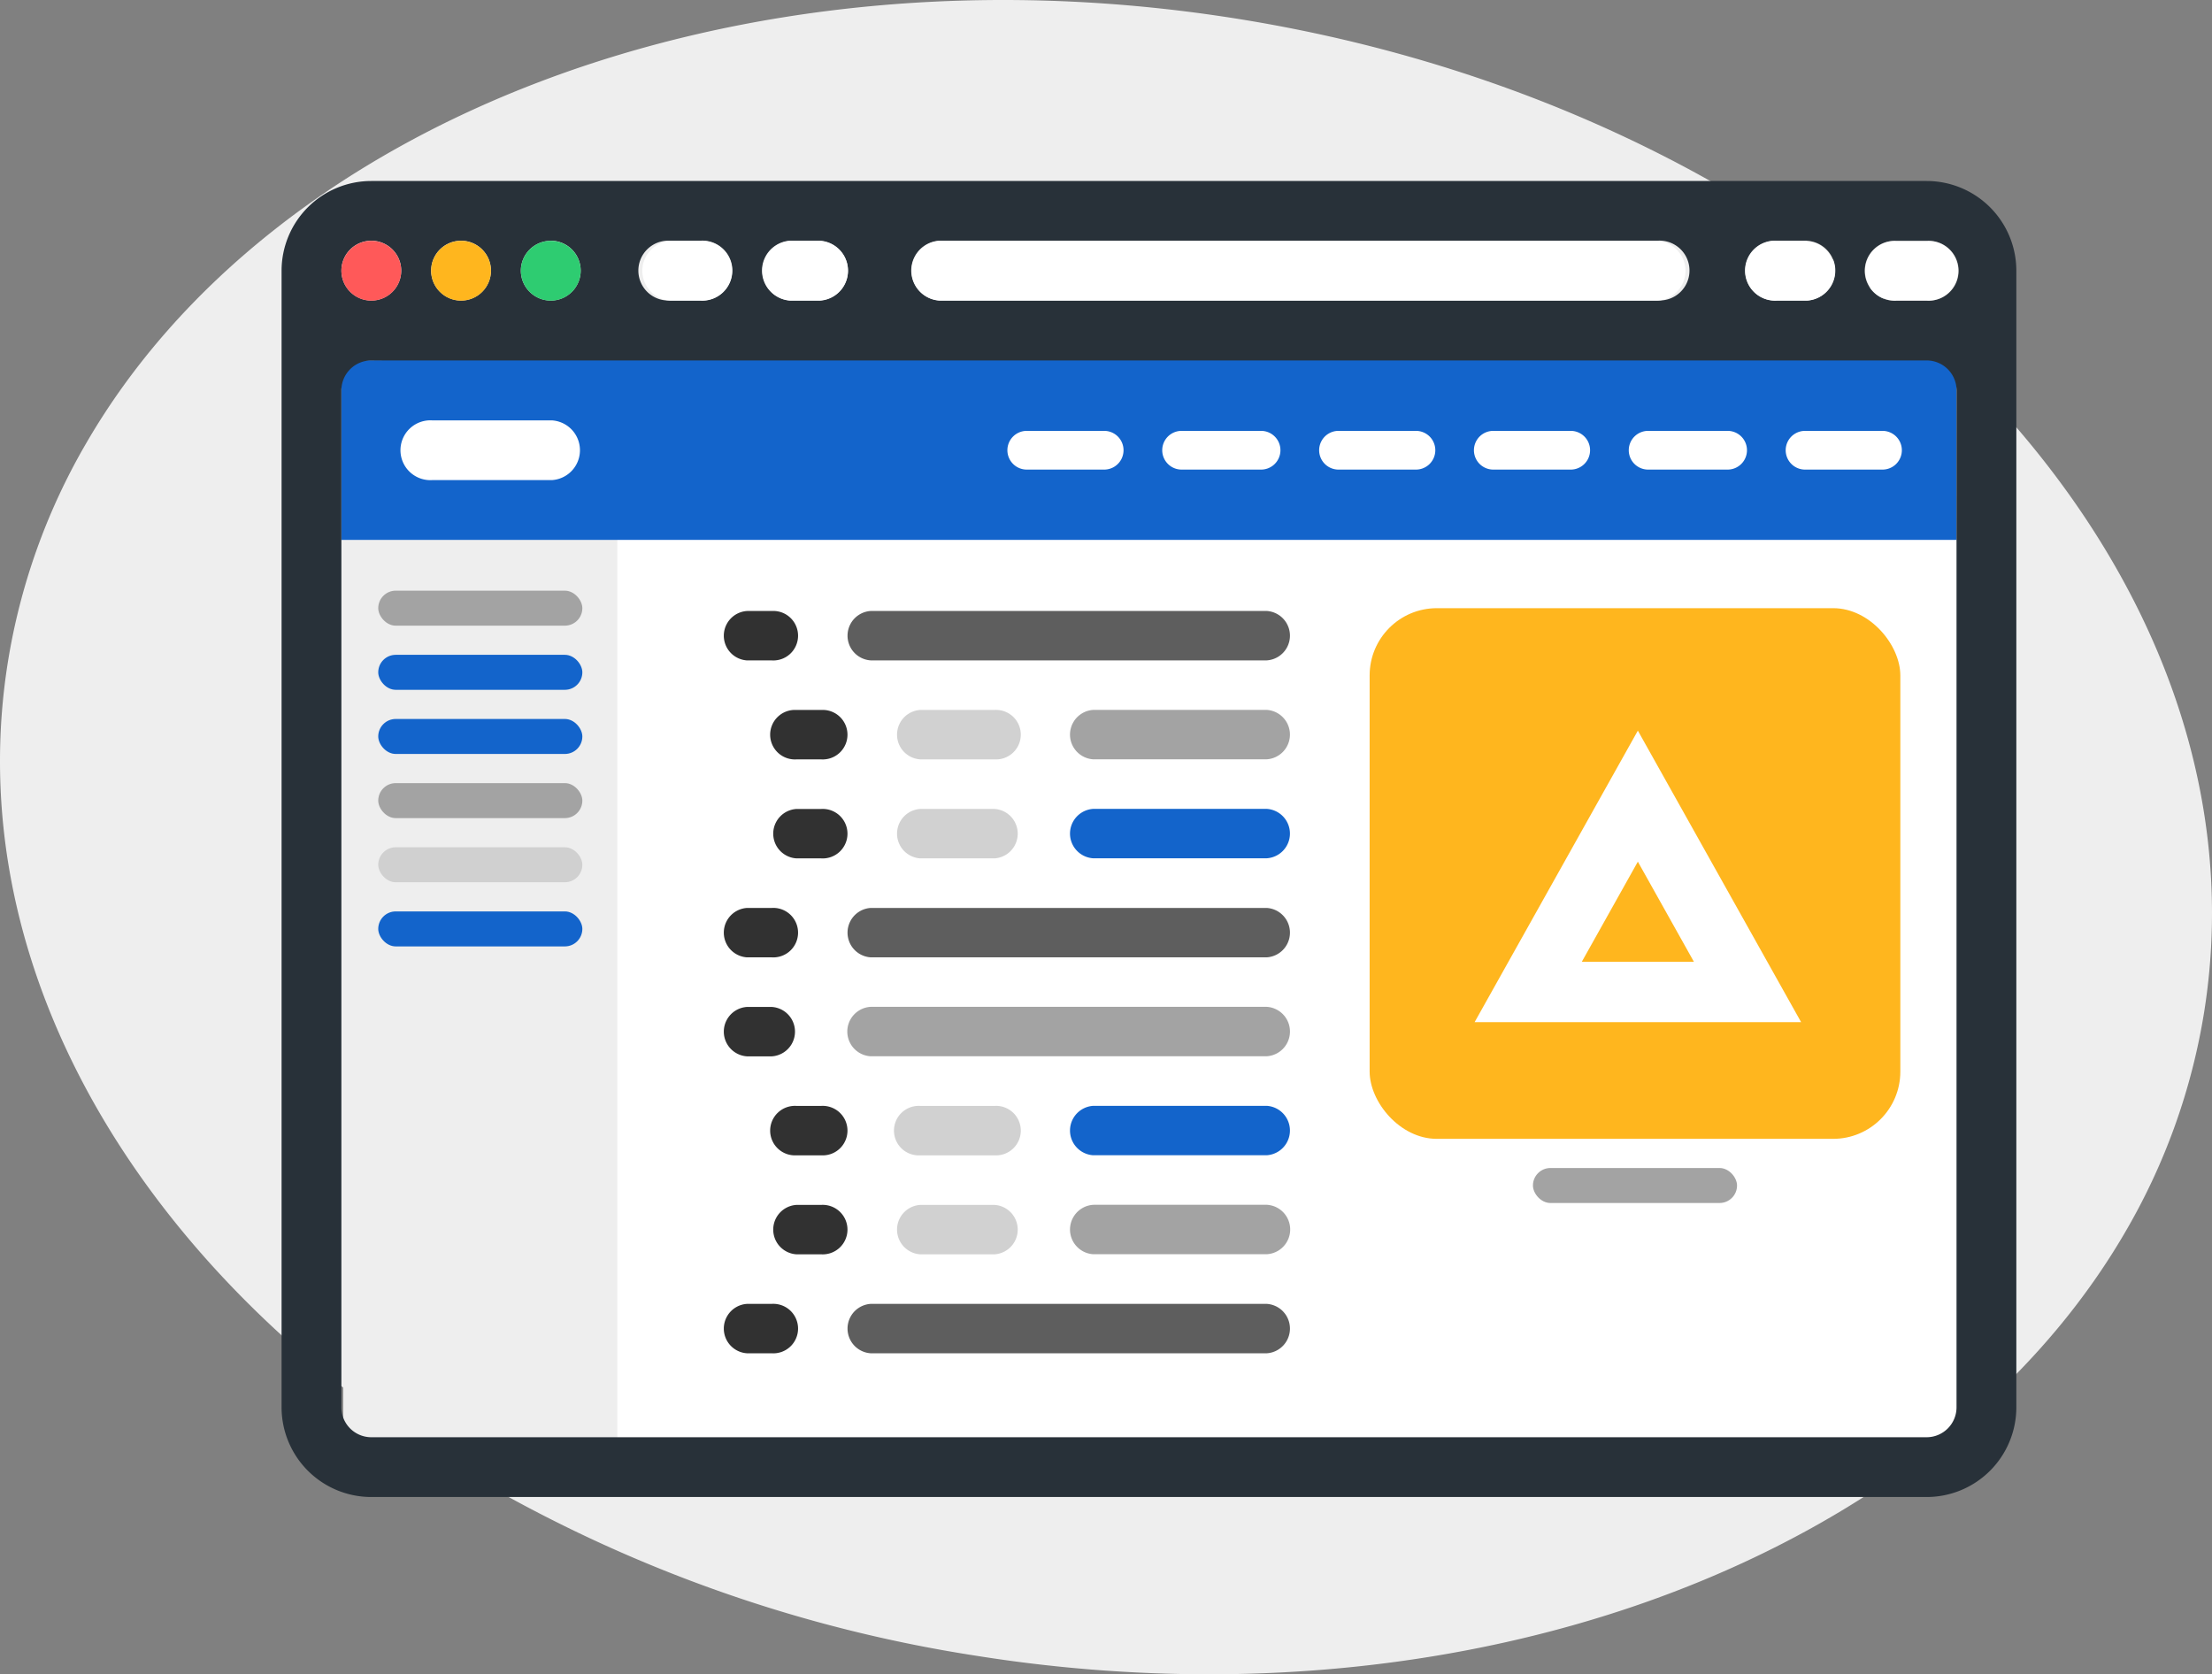<svg xmlns="http://www.w3.org/2000/svg" width="394.773" height="298.817" viewBox="0 0 394.773 298.817"><rect x="0" y="0" width="394.773" height="298.817" fill="#808080" stroke="none"/><g transform="translate(-1974.185 2866.288)"><path d="M174.173,295.5a253.911,253.911,0,0,1-86.95-30.31C33.98,234.458-.018,186.279,0,135.815a111.974,111.974,0,0,1,1.389-17.549A113.286,113.286,0,0,1,15.3,79.25C48.441,21.84,131.065-10.913,220.6,3.313,320.917,19.252,394.707,88.574,394.772,162.867a111.96,111.96,0,0,1-1.389,17.683,113.278,113.278,0,0,1-13.907,39.018c-27.929,48.376-91.005,79.244-163.732,79.248A264.863,264.863,0,0,1,174.173,295.5Z" transform="translate(1974.185 -2866.288)" fill="#eee"/><g transform="translate(2024.438 -2833.985)"><rect width="288.631" height="162.364" transform="translate(11.005 63.75)" fill="#fff"/><rect width="48.917" height="165.486" transform="translate(11.005 60.627)" fill="#eee"/><path d="M664.74,135.571l-285.05,2.236v32.028H667.941V143.147C667.941,140.2,670.638,135.571,664.74,135.571Z" transform="translate(-369.016 -105.779)" fill="#1364cb"/><path d="M368.3,74.62H90.724A16.02,16.02,0,0,0,74.71,90.634h0V293.48a16.02,16.02,0,0,0,16.014,16.014H368.3A16.014,16.014,0,0,0,384.31,293.48h0V90.634A16.014,16.014,0,0,0,368.3,74.62ZM341.607,85.276h5.34a5.34,5.34,0,0,1,.1,10.659h-5.441a5.34,5.34,0,1,1-.1-10.659Zm-149.463,0H320.258a5.34,5.34,0,1,1,.1,10.659H192.143a5.34,5.34,0,0,1-.1-10.659Zm-26.689,0h5.336a5.34,5.34,0,0,1,0,10.659h-5.336a5.34,5.34,0,0,1,0-10.659Zm-21.349,0h5.336a5.34,5.34,0,1,1,.1,10.659h-5.436a5.34,5.34,0,1,1-.1-10.659Zm-21.354,0a5.34,5.34,0,1,1-5.34,5.34h0a5.34,5.34,0,0,1,5.34-5.32Zm-16.014,0a5.34,5.34,0,1,1-5.34,5.34h0a5.34,5.34,0,0,1,5.34-5.336Zm-16.014,0a5.34,5.34,0,1,1-5.34,5.34h0a5.34,5.34,0,0,1,5.34-5.336Zm282.912,53.4V293.487a5.34,5.34,0,0,1-5.34,5.336H90.724a5.34,5.34,0,0,1-5.34-5.345V111.986a5.34,5.34,0,0,1,5.34-5.34H368.3a5.34,5.34,0,0,1,5.34,5.34Zm-5.34-42.7H362.96a5.34,5.34,0,1,1-.1-10.659H368.3a5.34,5.34,0,1,1,.1,10.659Z" transform="translate(-74.71 -74.62)" fill="#283139"/><circle cx="5.34" cy="5.34" r="5.34" transform="translate(10.674 10.675)" fill="#ff5959"/><circle cx="5.34" cy="5.34" r="5.34" transform="translate(26.689 10.675)" fill="#ffb61e"/><circle cx="5.34" cy="5.34" r="5.34" transform="translate(42.703 10.675)" fill="#2ecc71"/><path d="M425.418,106.339a5.34,5.34,0,1,1,0-10.659h5.336a5.34,5.34,0,1,1,0,10.659Zm-21.354,0a5.34,5.34,0,1,1,0-10.659h5.34a5.34,5.34,0,0,1,0,10.659Zm-149.463,0a5.34,5.34,0,0,1,0-10.659H382.715a5.34,5.34,0,0,1,0,10.659Zm-26.689,0a5.345,5.345,0,0,1,0-10.659h5.336a5.34,5.34,0,0,1,0,10.659Zm-21.354,0a5.34,5.34,0,0,1,0-10.659h5.34a5.34,5.34,0,1,1,0,10.659Z" transform="translate(-137.167 -84.985)" fill="#fff"/><path d="M464.58,165.674a3.455,3.455,0,0,1,0-6.9H478.4a3.455,3.455,0,1,1,0,6.9Zm-27.634,0a3.455,3.455,0,1,1,0-6.9H450.76a3.455,3.455,0,1,1,0,6.9Zm-27.634,0a3.455,3.455,0,1,1,0-6.9H423.13a3.455,3.455,0,0,1,0,6.9Z" transform="translate(-192.873 -114.173)" fill="#fff"/><path d="M464.58,165.674a3.455,3.455,0,0,1,0-6.9H478.4a3.455,3.455,0,1,1,0,6.9Zm-27.634,0a3.455,3.455,0,1,1,0-6.9H450.76a3.455,3.455,0,1,1,0,6.9Zm-27.634,0a3.455,3.455,0,1,1,0-6.9H423.13a3.455,3.455,0,0,1,0,6.9Z" transform="translate(-276.136 -114.173)" fill="#fff"/><path d="M411.312,169.439a5.34,5.34,0,1,1,0-10.659h21.354a5.34,5.34,0,0,1,0,10.659Z" transform="translate(-384.42 -116.057)" fill="#fff"/><path d="M244.759,337.53H174.091a4.418,4.418,0,0,0-.084,8.819h70.752a4.418,4.418,0,0,0,0-8.819Z" transform="translate(-68.937 -190.14)" fill="#1b1b1b" opacity="0.4"/><path d="M299.649,211.34H268.731a4.418,4.418,0,0,0-.084,8.819h31a4.418,4.418,0,0,0,0-8.819Z" transform="translate(-123.831 -116.947)" fill="#1b1b1b" opacity="0.4"/><path d="M299.649,253.4H268.731a4.418,4.418,0,0,0-.084,8.819h31a4.418,4.418,0,0,0,0-8.819Z" transform="translate(-123.831 -141.342)" fill="#1364cb"/><path d="M299.649,379.6H268.731a4.418,4.418,0,0,0-.084,8.819h31a4.418,4.418,0,0,0,0-8.819Z" transform="translate(-123.831 -214.542)" fill="#1364cb"/><path d="M299.649,421.66H268.731a4.418,4.418,0,0,0-.084,8.819h31a4.418,4.418,0,0,0,.084-8.819Z" transform="translate(-123.831 -238.938)" fill="#1b1b1b" opacity="0.4"/><path d="M174.144,301.79a4.418,4.418,0,0,1,0-8.819h70.669a4.418,4.418,0,0,1,0,8.819Zm0-70.664a4.418,4.418,0,0,1,0-8.819h70.669a4.418,4.418,0,0,1,0,8.819Zm0-53a4.418,4.418,0,0,1,0-8.819h70.669a4.418,4.418,0,0,1,0,8.819Z" transform="translate(-68.994 -92.568)" fill="#1b1b1b" opacity="0.7"/><path d="M194.432,308.511a4.418,4.418,0,0,1,0-8.819h13.25a4.418,4.418,0,0,1,0,8.819Zm0-17.668a4.418,4.418,0,1,1,0-8.819h13.25a4.418,4.418,0,1,1,0,8.819Zm0-53a4.418,4.418,0,0,1,0-8.819h13.25a4.418,4.418,0,0,1,0,8.819Zm0-17.668a4.418,4.418,0,0,1,0-8.819h13.25a4.418,4.418,0,1,1,0,8.819Z" transform="translate(-80.447 -116.952)" fill="#1b1b1b" opacity="0.2"/><path d="M121.566,301.779a4.418,4.418,0,0,1,0-8.819h4.415a4.418,4.418,0,1,1,0,8.819Zm8.819-17.664a4.418,4.418,0,0,1,0-8.819H134.8a4.418,4.418,0,1,1,0,8.819Zm0-17.668a4.418,4.418,0,1,1,0-8.819H134.8a4.418,4.418,0,1,1,0,8.819Zm-8.819-17.664a4.418,4.418,0,0,1,0-8.819h4.415a4.418,4.418,0,0,1,0,8.819Zm0-17.668a4.418,4.418,0,0,1,0-8.819h4.415a4.418,4.418,0,1,1,0,8.819Zm8.819-17.664a4.418,4.418,0,0,1,0-8.819H134.8a4.418,4.418,0,1,1,0,8.819Zm0-17.668a4.418,4.418,0,1,1,0-8.819H134.8a4.418,4.418,0,1,1,0,8.819Zm-8.819-17.664a4.418,4.418,0,0,1,0-8.819h4.415a4.418,4.418,0,1,1,0,8.819Z" transform="translate(-38.497 -92.556)" fill="#1b1b1b" opacity="0.9"/><rect width="94.712" height="94.712" rx="12" transform="translate(194.185 76.239)" fill="#ffb61e"/><path d="M29.133,0,0,52.027H58.27Zm0,23.384,10,17.863h-20Z" transform="translate(212.92 98.096)" fill="#fff"/><rect width="36.428" height="6.245" rx="3.122" transform="translate(223.328 176.155)" fill="#a3a3a3"/><rect width="36.428" height="6.245" rx="3.122" transform="translate(17.25 73.117)" fill="#a3a3a3"/><rect width="36.428" height="6.245" rx="3.122" transform="translate(17.25 96.014)" fill="#1364cb"/><rect width="36.428" height="6.245" rx="3.122" transform="translate(17.25 118.912)" fill="#d0d0d0"/><rect width="36.428" height="6.245" rx="3.122" transform="translate(17.25 84.565)" fill="#1364cb"/><rect width="36.428" height="6.245" rx="3.122" transform="translate(17.25 107.463)" fill="#a3a3a3"/><rect width="36.428" height="6.245" rx="3.122" transform="translate(17.25 130.36)" fill="#1364cb"/></g></g></svg>